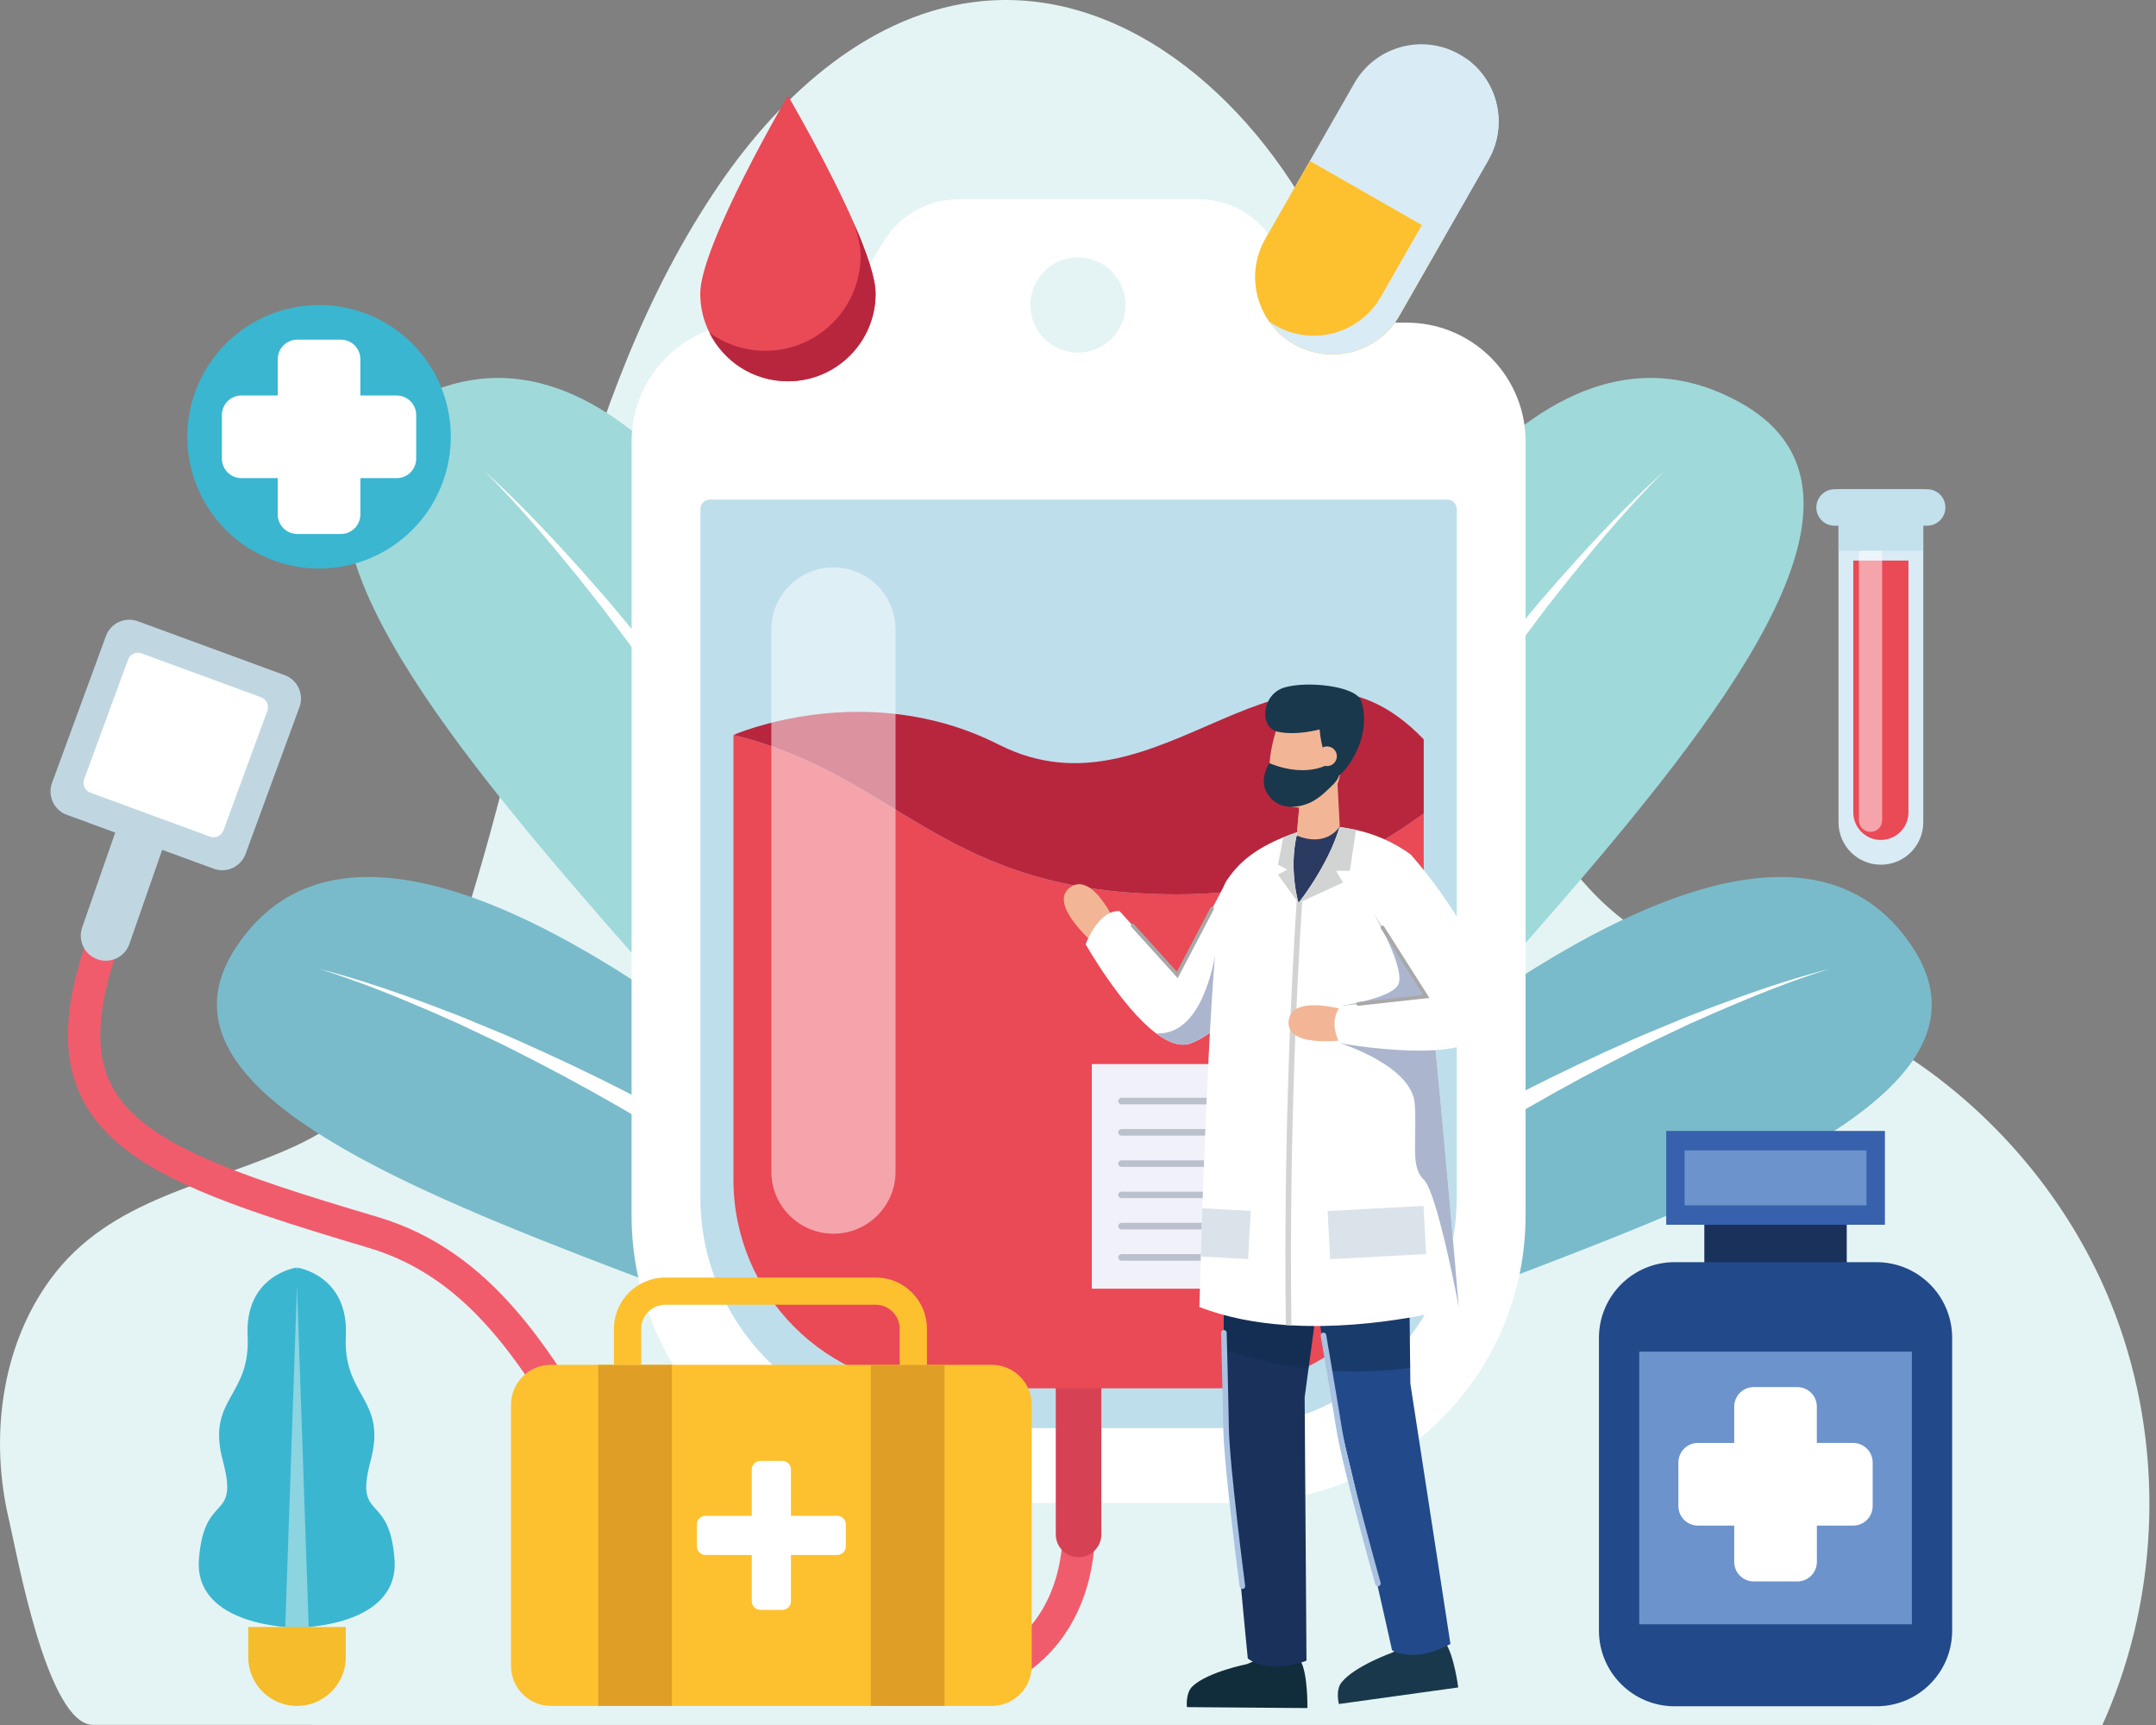 <svg width="320" height="256" viewBox="0 0 320 256" fill="none" xmlns="http://www.w3.org/2000/svg">
<rect x="0" y="0" width="320" height="256" fill="#808080" stroke="none"/>
<g clip-path="url(#clip0_1500_6117)">
<path d="M313.243 253.184C312.861 254.128 312.459 255.069 312.036 255.997C212.637 255.993 113.234 255.99 13.832 255.986C6.962 255.966 2.472 230.345 1.34 225.589C-1.524 213.571 0.072 199.951 7.501 189.821C16.368 177.729 31.045 175.973 43.847 170.064C57.659 163.692 64.109 151.616 68.599 137.669C80.573 100.459 84.708 59.673 106.753 27.394C116.006 13.838 129.51 1.681 145.858 0.16C167.852 -1.885 187.179 16.044 196.698 35.979C211.631 67.256 211.403 105.553 236.042 132.054C249.389 146.407 270.121 147.307 285.832 158.623C297.935 167.34 307.628 179.443 313.253 193.275C320.968 212.245 320.924 234.218 313.239 253.187L313.243 253.184Z" fill="#E4F4F4"/>
<path d="M163.065 212.422C163.065 212.422 117.717 28.158 60.665 59.725C17.125 83.818 137.474 171.974 149.083 216.124L163.065 212.422Z" fill="#A0D9DA"/>
<path d="M161.977 213.547L157.974 203.602L155.973 198.635C155.312 196.978 154.65 195.321 153.893 193.701L149.512 183.93L147.32 179.051L144.947 174.251L140.205 164.664C138.572 161.497 136.83 158.381 135.149 155.241L132.606 150.542C131.767 148.971 130.819 147.46 129.929 145.916L124.515 136.707C117.011 124.601 109.016 112.815 100.319 101.571C98.144 98.761 95.965 95.956 93.668 93.245L90.262 89.151L86.75 85.148C82.025 79.853 77.163 74.671 71.909 69.915C76.918 74.927 81.503 80.331 85.942 85.833L89.235 89.989L92.416 94.231C94.564 97.036 96.589 99.934 98.608 102.829C106.684 114.421 114.018 126.496 120.837 138.831L125.732 148.204C126.534 149.772 127.396 151.306 128.146 152.902L130.424 157.668C131.927 160.852 133.492 164.006 134.944 167.211L139.145 176.897L141.245 181.734L143.164 186.651L146.993 196.476C147.654 198.103 148.227 199.766 148.796 201.43L150.518 206.411L153.962 216.366L161.967 213.547H161.977Z" fill="white"/>
<path d="M170.859 214.062C170.859 214.062 65.067 94.834 35.01 140.618C12.072 175.557 136.012 194.005 161.912 222.285L170.855 214.062H170.859Z" fill="#79BBCB"/>
<path d="M170.487 215.32L163.621 209.493L160.191 206.585C159.052 205.61 157.91 204.638 156.717 203.732L149.639 198.181L146.1 195.413L142.459 192.774L135.183 187.5C132.729 185.781 130.216 184.148 127.737 182.474L124.007 179.975C122.77 179.137 121.474 178.383 120.209 177.582L112.583 172.853C102.27 166.791 91.718 161.156 80.852 156.202C78.135 154.964 75.421 153.73 72.653 152.615L68.521 150.904L64.344 149.302C58.763 147.215 53.121 145.265 47.352 143.785C53.035 145.551 58.559 147.774 64.007 150.127L68.081 151.927L72.104 153.833C74.797 155.077 77.436 156.441 80.071 157.801C90.61 163.259 100.783 169.366 110.68 175.867L117.983 180.916C119.194 181.769 120.435 182.573 121.614 183.463L125.173 186.116C127.536 187.895 129.933 189.627 132.268 191.438L139.179 196.995L142.633 199.77L145.981 202.671L152.67 208.477C153.798 209.429 154.876 210.438 155.946 211.454L159.175 214.485L165.629 220.54L170.477 215.313L170.487 215.32Z" fill="white"/>
<path d="M155.84 212.422C155.84 212.422 201.188 28.158 258.24 59.725C301.78 83.818 181.431 171.974 169.822 216.124L155.84 212.422Z" fill="#A0D9DA"/>
<path d="M156.931 213.547L160.934 203.602L162.935 198.635C163.596 196.978 164.258 195.321 165.015 193.701L169.396 183.93L171.588 179.051L173.961 174.251L178.703 164.664C180.336 161.497 182.078 158.381 183.759 155.241L186.303 150.542C187.141 148.971 188.089 147.46 188.979 145.916L194.393 136.707C201.897 124.601 209.892 112.815 218.589 101.571C220.764 98.761 222.943 95.956 225.241 93.245L228.646 89.151L232.158 85.148C236.883 79.853 241.745 74.671 246.999 69.915C241.991 74.927 237.405 80.331 232.966 85.833L229.673 89.989L226.492 94.231C224.344 97.036 222.319 99.934 220.3 102.829C212.224 114.421 204.89 126.496 198.072 138.831L193.176 148.204C192.375 149.772 191.512 151.306 190.762 152.902L188.485 157.668C186.981 160.852 185.416 164.006 183.964 167.211L179.763 176.897L177.663 181.734L175.744 186.651L171.915 196.476C171.254 198.103 170.681 199.766 170.112 201.43L168.39 206.411L164.946 216.366L156.941 213.547H156.931Z" fill="white"/>
<path d="M148.05 214.062C148.05 214.062 253.838 94.837 283.899 140.618C306.837 175.557 182.897 194.005 156.996 222.285L148.054 214.062H148.05Z" fill="#79BBCB"/>
<path d="M148.418 215.32L155.285 209.493L158.715 206.585C159.853 205.61 160.995 204.638 162.189 203.731L169.267 198.181L172.805 195.413L176.447 192.774L183.722 187.5C186.177 185.781 188.689 184.148 191.168 182.474L194.898 179.975C196.135 179.137 197.431 178.383 198.696 177.582L206.323 172.853C216.636 166.791 227.188 161.156 238.053 156.202C240.77 154.964 243.484 153.73 246.253 152.615L250.385 150.904L254.561 149.301C260.142 147.215 265.785 145.265 271.553 143.785C265.87 145.551 260.347 147.774 254.899 150.127L250.825 151.927L246.802 153.832C244.108 155.077 241.469 156.441 238.834 157.801C228.296 163.259 218.122 169.365 208.225 175.867L200.922 180.916C199.712 181.769 198.471 182.573 197.291 183.463L193.732 186.115C191.369 187.895 188.972 189.627 186.637 191.437L179.726 196.995L176.273 199.77L172.925 202.671L166.236 208.477C165.107 209.428 164.03 210.438 162.959 211.454L159.731 214.484L153.277 220.539L148.429 215.313L148.418 215.32Z" fill="white"/>
<path d="M134.229 253.17C131.802 253.17 129.231 252.993 126.521 252.638C105.263 249.856 95.55 233.294 86.154 217.277C77.845 203.108 69.997 189.726 54.723 185.185C31.56 178.298 17.129 173.348 12.045 162.734C8.96 156.294 9.499 148.258 13.828 136.898C14.306 135.647 15.724 135.037 16.962 135.545C17.534 135.78 17.967 136.213 18.213 136.738C18.479 137.307 18.523 137.979 18.281 138.61C14.51 148.524 13.9 155.571 16.345 160.675C20.576 169.509 34.179 174.101 56.08 180.616C73.158 185.696 81.855 200.527 90.269 214.87C99.488 230.587 108.195 245.434 127.138 247.913C138.17 249.359 146.4 247.623 151.593 242.765C158.238 236.546 157.709 227.031 157.706 226.935L162.465 226.612C162.499 227.089 163.184 238.408 154.9 246.205C149.973 250.842 143.039 253.174 134.229 253.174V253.17Z" fill="#F15C6D"/>
<path d="M226.261 63.056C225.057 54.484 217.683 47.884 208.777 47.884H196.422L188.945 35.74C188.72 35.379 188.482 35.028 188.229 34.693C185.792 31.489 181.977 29.579 177.903 29.579H142.255C137.758 29.579 133.581 31.908 131.215 35.74L129.084 39.204L126.865 42.808L123.946 47.553L123.742 47.884H111.386C109.181 47.884 107.074 48.29 105.13 49.03C98.946 51.372 94.422 57.096 93.811 63.942C93.764 64.467 93.74 64.996 93.74 65.531V180.391C93.74 183.552 94.084 186.63 94.735 189.6C94.807 189.93 94.885 190.261 94.967 190.592C95.308 191.99 95.717 193.36 96.198 194.7C97.18 197.462 98.434 200.09 99.938 202.555C103.473 208.361 108.356 213.257 114.151 216.806C115.201 217.451 116.282 218.051 117.39 218.6C121.072 220.437 125.054 221.757 129.245 222.462C131.57 222.854 133.96 223.059 136.397 223.059H183.76C187.196 223.059 190.538 222.653 193.739 221.886C196.228 221.29 198.635 220.475 200.929 219.462C204.448 217.914 207.717 215.906 210.663 213.513C218.14 207.431 223.519 198.866 225.541 189.078C226.124 186.276 226.428 183.371 226.428 180.395V65.531C226.428 64.692 226.37 63.867 226.257 63.059L226.261 63.056ZM159.99 38.195C163.897 38.195 167.057 41.359 167.057 45.262C167.057 49.166 163.894 52.33 159.99 52.33C156.086 52.33 152.922 49.169 152.922 45.262C152.922 41.355 156.086 38.195 159.99 38.195Z" fill="white"/>
<path d="M181.98 211.945H138.191C119.282 211.945 103.954 196.616 103.954 177.708V75.537C103.954 74.77 104.575 74.15 105.342 74.15H214.826C215.593 74.15 216.213 74.77 216.213 75.537V177.708C216.213 186.538 212.869 194.591 207.38 200.663C201.113 207.591 192.055 211.945 181.977 211.945H181.98Z" fill="#BFDEEC"/>
<path d="M160.085 231.098C158.217 231.098 156.7 229.584 156.7 227.716V204.049C156.7 202.18 158.21 200.663 160.082 200.663C161.953 200.663 163.467 202.177 163.467 204.045V227.713C163.467 229.581 161.957 231.098 160.085 231.098Z" fill="#D64254"/>
<path d="M211.314 120.731V175.059C211.314 192.17 197.442 206.036 180.337 206.036H139.827C122.723 206.036 108.86 192.17 108.86 175.059V109.071C133.738 115.171 139.8 132.729 174.701 132.729C192.113 132.729 202.344 127.219 211.314 120.731Z" fill="#EA4956"/>
<path d="M211.314 109.729V120.731C202.341 127.219 192.113 132.729 174.701 132.729C139.8 132.729 133.735 115.171 108.86 109.071C108.86 109.071 128.43 100.466 148.259 110.513C172.516 122.794 190.995 88.595 211.318 109.729H211.314Z" fill="#B8263E"/>
<path d="M195.382 157.913H162.046V191.25H195.382V157.913Z" fill="#F0F1F9"/>
<path d="M190.97 163.887H166.461C166.195 163.887 165.977 163.672 165.977 163.402C165.977 163.133 166.191 162.918 166.461 162.918H190.97C191.236 162.918 191.454 163.133 191.454 163.402C191.454 163.672 191.24 163.887 190.97 163.887Z" fill="#BAC0CC"/>
<path d="M190.97 168.53H166.461C166.195 168.53 165.977 168.315 165.977 168.046C165.977 167.777 166.191 167.562 166.461 167.562H190.97C191.236 167.562 191.454 167.777 191.454 168.046C191.454 168.315 191.24 168.53 190.97 168.53Z" fill="#BAC0CC"/>
<path d="M190.97 173.17H166.461C166.195 173.17 165.977 172.955 165.977 172.686C165.977 172.417 166.191 172.202 166.461 172.202H190.97C191.236 172.202 191.454 172.417 191.454 172.686C191.454 172.955 191.24 173.17 190.97 173.17Z" fill="#BAC0CC"/>
<path d="M190.97 177.81H166.461C166.195 177.81 165.977 177.596 165.977 177.326C165.977 177.057 166.191 176.842 166.461 176.842H190.97C191.236 176.842 191.454 177.057 191.454 177.326C191.454 177.596 191.24 177.81 190.97 177.81Z" fill="#BAC0CC"/>
<path d="M190.97 182.45H166.461C166.195 182.45 165.977 182.236 165.977 181.966C165.977 181.697 166.191 181.482 166.461 181.482H190.97C191.236 181.482 191.454 181.697 191.454 181.966C191.454 182.236 191.24 182.45 190.97 182.45Z" fill="#BAC0CC"/>
<path d="M190.97 187.091H166.461C166.195 187.091 165.977 186.876 165.977 186.606C165.977 186.337 166.191 186.122 166.461 186.122H190.97C191.236 186.122 191.454 186.337 191.454 186.606C191.454 186.876 191.24 187.091 190.97 187.091Z" fill="#BAC0CC"/>
<path d="M31.717 128.924L9.911 120.919C8.002 120.217 7.02 118.099 7.722 116.19L15.727 94.384C16.43 92.475 18.547 91.493 20.456 92.195L42.262 100.2C43.217 100.551 43.94 101.257 44.335 102.113C44.73 102.969 44.802 103.974 44.451 104.929L36.446 126.735C35.743 128.644 33.626 129.626 31.717 128.924Z" fill="#C0D7E2"/>
<path d="M15.7 142.578C15.294 142.578 14.882 142.51 14.48 142.37C12.543 141.695 11.524 139.582 12.195 137.645L17.749 121.7C18.424 119.763 20.538 118.744 22.474 119.415C24.411 120.09 25.43 122.204 24.759 124.141L19.205 140.086C18.673 141.617 17.238 142.578 15.7 142.578Z" fill="#C0D7E2"/>
<path d="M31.161 124.154L13.419 117.639C12.607 117.342 12.195 116.442 12.492 115.634L19.007 97.892C19.303 97.081 20.203 96.668 21.012 96.965L38.754 103.48C39.156 103.627 39.459 103.923 39.627 104.281C39.8 104.646 39.831 105.079 39.681 105.488L33.166 123.23C32.869 124.042 31.969 124.454 31.161 124.158V124.154Z" fill="white"/>
<path d="M214.515 243.778L210.86 242.567L206.64 245.257C206.64 245.257 201.048 247.248 199.115 249.679C198.174 250.862 198.726 252.884 198.726 252.884L216.434 250.426C216.434 250.426 215.828 245.642 214.515 243.778Z" fill="#19384B"/>
<path d="M215.282 243.969C209.752 246.965 206.612 244.903 206.612 244.903C206.612 244.903 200.165 215.893 198.542 210.274C198.212 209.129 197.615 206.855 197.083 203.885C196.572 201.004 196.033 197.499 195.511 193.851C195.314 192.477 195.123 191.083 194.935 189.695C193.589 179.788 192.494 170.167 192.494 170.167L193.64 169.096L199.978 163.188L208.9 172.291L209.132 190.006L209.309 203.476L209.333 205.351L215.279 243.972L215.282 243.969Z" fill="#224A8A"/>
<path d="M193.115 246.635L189.675 244.906L185.106 246.955C185.106 246.955 179.283 248.111 177.02 250.235C175.918 251.268 176.167 253.347 176.167 253.347L194.046 253.487C194.046 253.487 194.138 248.666 193.112 246.631L193.115 246.635Z" fill="#112C3A"/>
<path d="M198.014 174.609L196.064 189.211L195.512 193.364L194.21 203.125L193.64 207.383L193.913 246.457C188.008 248.619 185.202 246.123 185.202 246.123C185.202 246.123 182.355 217.563 182.243 210.69C182.215 209.013 181.704 205.068 181.65 200.203C181.626 198.052 181.622 195.726 181.636 193.357C181.694 182.239 182.086 170.122 182.086 170.122L190.504 164.303L193.637 168.609L198.011 174.612L198.014 174.609Z" fill="#19315B"/>
<path d="M165.615 137.113C165.615 137.113 162.175 129.197 158.79 131.72C155.404 134.242 162.707 140.338 162.707 140.338L165.615 137.113Z" fill="#F2B696"/>
<path d="M193.234 130.622C193.234 130.622 190.234 139.691 185.382 146.85C182.938 150.461 180.023 153.59 176.781 154.821C175.216 155.418 173.412 154.722 171.599 153.359C166.406 149.462 161.135 140.124 161.135 140.124C161.135 140.124 163.024 135.01 166.174 135.214L174.739 144.682L182.167 130.533L193.238 130.622H193.234Z" fill="white"/>
<g style="mix-blend-mode:multiply" opacity="0.5">
<path d="M209.309 202.988C204.918 203.599 200.81 203.663 197.08 203.397C196.569 200.517 196.03 197.012 195.508 193.364L194.206 203.125C189.089 202.511 184.81 201.325 181.649 200.199L181.636 193.354L187.527 189.262C187.527 189.262 190.517 189.198 194.932 189.204C195.297 189.204 195.675 189.204 196.061 189.211C199.842 189.232 204.485 189.307 209.129 189.518L209.306 202.988H209.309Z" fill="#0F2B4C"/>
</g>
<g style="mix-blend-mode:multiply">
<path d="M185.379 146.85C182.935 150.461 180.02 153.59 176.777 154.821C175.213 155.418 173.409 154.722 171.595 153.359C180.886 153.795 181.23 134.055 181.23 134.055L185.379 146.847V146.85Z" fill="#ABB6CE"/>
</g>
<path d="M216.513 193.96C216.513 193.96 204.509 197.4 191.68 196.691C191.404 196.678 191.127 196.661 190.848 196.64C186.494 196.34 182.069 195.546 178.015 193.96C178.015 193.96 178.087 191.049 178.227 186.48C178.291 184.401 178.366 181.977 178.458 179.324C179.065 161.551 180.269 133.598 181.919 130.932C183.705 128.041 186.371 125.941 190.476 124.267C191.104 124.008 191.768 123.762 192.464 123.524C193.408 123.203 194.421 122.896 195.502 122.6C195.502 122.6 196.818 122.504 198.815 122.743C199.548 122.831 200.374 122.964 201.26 123.162C203.725 123.718 206.667 124.795 209.412 126.848C210.059 127.332 211.358 138.549 212.668 151.678C212.712 152.107 212.756 152.54 212.797 152.973C213.005 155.08 213.216 157.232 213.421 159.383C213.544 160.655 213.663 161.93 213.782 163.198C213.926 164.725 214.069 166.246 214.205 167.749C215.494 181.752 216.513 193.954 216.513 193.954V193.96Z" fill="white"/>
<path d="M198.846 122.634C197.544 127.144 194.601 131.471 193.33 133.213C192.975 133.694 192.75 133.98 192.719 134.017V134.011C192.641 133.707 192.573 133.411 192.508 133.117C191.379 127.877 192.464 124.008 192.464 124.008H192.474L198.846 122.637V122.634Z" fill="#2B3A60"/>
<path d="M198.85 122.63C198.85 122.63 197.046 125.842 192.464 124.001L192.522 123.353L192.835 119.842L193.05 117.421L198.498 115.921L198.519 116.32V116.34L198.85 122.63Z" fill="#F2B696"/>
<path d="M200.353 129.238H198.314L199.333 130.966L192.723 134.014C192.859 133.844 197.127 128.453 198.815 122.743C199.548 122.831 200.373 122.964 201.26 123.162L200.353 129.234V129.238Z" fill="#D2D3D3"/>
<g style="mix-blend-mode:multiply">
<path d="M198.938 114.349C198.873 114.99 198.744 115.668 198.519 116.32V116.34L198.509 116.35C198.509 116.35 198.843 122.958 192.522 123.353L192.836 119.841C190.244 119.726 189.068 118.225 188.628 116.35L198.942 114.349H198.938Z" fill="#F2B696"/>
</g>
<path d="M198.938 114.349C198.873 114.99 198.744 115.668 198.519 116.32C198.512 116.33 198.512 116.344 198.509 116.35C197.834 118.246 196.31 119.916 193.009 119.848C192.948 119.848 192.89 119.848 192.832 119.841C190.241 119.726 189.065 118.225 188.625 116.35C187.834 112.989 189.406 108.41 189.406 108.41L190.896 105.863L197.083 105.355L197.789 107.002L198.846 111.192C198.846 111.192 199.115 112.638 198.938 114.349Z" fill="#F2B696"/>
<g style="mix-blend-mode:multiply">
<path d="M189.372 108.516C189.372 108.516 189.586 109.375 191.431 109.375C193.275 109.375 194.977 108.758 195.277 109.177C195.577 109.6 196.316 110.923 196.316 110.923L197.718 108.809L195.658 107.152L191.209 107.244L189.375 108.512L189.372 108.516Z" fill="#F2B696"/>
</g>
<path d="M195.856 108.25C195.856 108.25 192.416 109.218 189.624 108.587C186.835 107.957 187.264 103.074 190.585 102.045C193.906 101.015 201.28 101.775 202.03 104.029C203.52 108.526 200.844 113.296 198.768 115.089C198.768 115.089 196.354 113.729 195.856 108.246V108.25Z" fill="#19384B"/>
<path d="M191.676 196.691C191.4 196.678 191.124 196.661 190.844 196.64C190.418 163.321 192.303 135.91 192.505 133.117C192.569 133.411 192.638 133.711 192.716 134.011C192.716 134.011 192.716 134.017 192.716 134.021C192.747 133.983 192.972 133.697 193.326 133.216C193.111 136.217 191.247 163.532 191.673 196.691H191.676Z" fill="#D2D3D3"/>
<path d="M216.513 193.96C216.513 193.96 213.329 176.955 211.317 175.059C209.306 173.163 210.332 169.648 209.987 163.887C209.64 158.125 198.849 154.804 198.849 154.804L201.26 153.171L212.667 151.685C212.711 152.114 212.756 152.547 212.797 152.98C213.005 155.087 213.216 157.238 213.421 159.39C213.543 160.661 213.663 161.937 213.782 163.205C213.925 164.732 214.068 166.253 214.205 167.756C215.493 181.758 216.513 193.96 216.513 193.96Z" fill="#ABB6CE"/>
<path d="M188.403 113.255C188.366 113.238 188.062 113.885 188.045 113.926C187.807 114.458 187.636 115.028 187.585 115.611C187.476 116.814 188.004 117.908 188.874 118.716C190.486 120.22 193.176 119.869 194.936 118.863C195.716 118.416 196.412 117.84 197.053 117.213C197.602 116.674 198.491 115.945 198.713 115.184C198.761 115.021 198.706 114.935 198.638 114.775L197.888 112.975C197.888 112.975 194.578 115.764 188.403 113.258V113.255Z" fill="#19384B"/>
<path d="M199.79 149.929C199.79 149.929 191.536 147.403 191.253 151.613C190.974 155.827 200.349 154.235 200.349 154.235L199.787 149.929H199.79Z" fill="#F2B696"/>
<g style="mix-blend-mode:multiply">
<path d="M204.011 135.783C204.011 135.783 208.941 144.259 207.414 146.325C205.961 148.289 199.003 149.274 199.003 149.274L206.316 151.998L212.204 151.855L215.48 146.908L212.391 139.22L204.011 135.783Z" fill="#ABB6CE"/>
</g>
<path d="M196.961 113.691C197.767 113.691 198.42 113.038 198.42 112.232C198.42 111.426 197.767 110.773 196.961 110.773C196.155 110.773 195.501 111.426 195.501 112.232C195.501 113.038 196.155 113.691 196.961 113.691Z" fill="#F2B696"/>
<path d="M209.412 126.854C209.412 126.854 223.414 142.302 220.748 152.292C219.077 158.544 198.849 154.808 198.849 154.808C198.849 154.808 196.998 151.709 199.003 149.274L211.692 147.87L204.015 135.784L209.415 126.854H209.412Z" fill="white"/>
<path d="M189.678 129.797L191.069 129.05L189.678 128.324L190.473 124.267C191.1 124.008 191.765 123.762 192.46 123.524L192.47 124.001H192.46C192.46 124.001 191.25 128.32 192.716 134.007L189.678 129.797Z" fill="#D2D3D3"/>
<path d="M211.281 178.964L197.047 179.725L197.429 186.871L211.663 186.11L211.281 178.964Z" fill="#DAE3EA"/>
<path d="M185.635 179.709L185.253 186.855L178.223 186.477C178.287 184.397 178.362 181.973 178.454 179.324L185.635 179.709Z" fill="#DAE3EA"/>
<g style="mix-blend-mode:lighten" opacity="0.5">
<path d="M123.704 183.088C118.614 183.088 114.485 178.963 114.485 173.869V93.429C114.485 88.339 118.611 84.21 123.704 84.21C128.794 84.21 132.923 88.336 132.923 93.429V173.869C132.923 176.416 131.89 178.717 130.223 180.388C128.556 182.055 126.251 183.088 123.704 183.088Z" fill="white"/>
</g>
<path d="M66.34 69.513C68.931 59.03 62.532 48.432 52.049 45.841C41.566 43.251 30.967 49.649 28.377 60.132C25.787 70.616 32.185 81.214 42.668 83.805C53.151 86.395 63.75 79.996 66.34 69.513Z" fill="#3AB6D1"/>
<path d="M58.872 58.688H53.486V53.301C53.486 52.5 53.162 51.774 52.637 51.252C52.112 50.727 51.385 50.404 50.588 50.404H44.123C42.521 50.404 41.222 51.703 41.222 53.305V58.692H35.835C34.233 58.692 32.934 59.991 32.934 61.593V68.057C32.934 69.659 34.233 70.958 35.835 70.958H41.222V76.345C41.222 77.948 42.521 79.246 44.123 79.246H50.588C52.19 79.246 53.489 77.948 53.489 76.345V70.958H58.876C59.677 70.958 60.403 70.635 60.925 70.109C61.45 69.585 61.774 68.858 61.774 68.061V61.596C61.774 59.994 60.475 58.695 58.872 58.695V58.688Z" fill="white"/>
<path d="M274.1 178.492H252.962V195.887H274.1V178.492Z" fill="#19315B"/>
<path d="M153.13 208.481V247.241C153.13 248.874 152.462 250.358 151.392 251.428C150.318 252.502 148.841 253.167 147.205 253.167H81.766C78.497 253.167 75.844 250.511 75.844 247.238V208.477C75.844 205.208 78.493 202.548 81.766 202.548H147.202C150.471 202.548 153.13 205.204 153.13 208.477V208.481Z" fill="#FDC12F"/>
<path d="M140.192 202.555H129.248V253.167H140.192V202.555Z" fill="#DF9F26"/>
<path d="M99.727 202.555H88.783V253.167H99.727V202.555Z" fill="#DF9F26"/>
<path d="M137.581 197.196V202.552H133.534V197.196C133.534 196.245 133.162 195.348 132.487 194.68C131.812 194.005 130.922 193.633 129.971 193.633H98.738C96.767 193.633 95.172 195.232 95.172 197.196V202.552H91.125V197.196C91.125 193.002 94.545 189.59 98.738 189.59H129.971C132 189.59 133.909 190.377 135.347 191.816C136.783 193.251 137.581 195.167 137.581 197.199V197.196Z" fill="#FDC12F"/>
<path d="M124.26 224.955H117.394V218.088C117.394 217.717 117.237 217.382 116.981 217.147C116.753 216.936 116.446 216.806 116.112 216.806H112.863C112.154 216.806 111.581 217.379 111.581 218.088V224.955H104.715C104.005 224.955 103.433 225.527 103.433 226.236V229.486C103.433 230.195 104.005 230.767 104.715 230.767H111.581V237.634C111.581 238.343 112.154 238.916 112.863 238.916H116.112C116.821 238.916 117.394 238.343 117.394 237.634V230.767H124.26C124.632 230.767 124.966 230.611 125.201 230.355C125.413 230.127 125.542 229.82 125.542 229.486V226.236C125.542 225.527 124.969 224.955 124.26 224.955Z" fill="white"/>
<path d="M278.512 253.221H248.554C242.349 253.221 237.32 248.193 237.32 241.988V198.546C237.32 192.341 242.349 187.312 248.554 187.312H278.512C280.67 187.312 282.688 187.922 284.4 188.976C287.608 190.953 289.746 194.499 289.746 198.546V241.988C289.746 248.193 284.717 253.221 278.512 253.221Z" fill="#224A8A"/>
<path d="M283.766 200.592H243.3V241.057H283.766V200.592Z" fill="#6C93CC"/>
<path d="M279.763 167.838H247.306V181.762H279.763V167.838Z" fill="#3760AD"/>
<path d="M275.048 214.137H269.661V208.75C269.661 207.949 269.337 207.223 268.812 206.701C268.287 206.176 267.561 205.852 266.763 205.852H260.299C258.697 205.852 257.398 207.151 257.398 208.753V214.14H252.011C250.409 214.14 249.11 215.439 249.11 217.041V223.506C249.11 225.108 250.409 226.407 252.011 226.407H257.398V231.794C257.398 233.396 258.697 234.695 260.299 234.695H266.763C268.366 234.695 269.665 233.396 269.665 231.794V226.407H275.051C275.853 226.407 276.579 226.083 277.101 225.558C277.622 225.033 277.949 224.307 277.949 223.509V217.045C277.949 215.443 276.65 214.144 275.048 214.144V214.137Z" fill="white"/>
<path d="M277.029 170.722H250.037V178.878H277.029V170.722Z" fill="#6C93CC"/>
<path d="M129.96 43.575C129.96 50.762 124.127 56.585 116.944 56.585C111.833 56.585 107.408 53.639 105.287 49.347C104.418 47.605 103.934 45.651 103.934 43.575C103.934 36.388 116.944 14.2 116.944 14.2C116.944 14.2 122.999 24.517 126.844 33.36C128.644 37.489 129.96 41.291 129.96 43.575Z" fill="#EA4956"/>
<path d="M129.96 43.575C129.96 50.762 124.127 56.585 116.944 56.585C111.833 56.585 107.408 53.639 105.287 49.347C107.616 51.058 110.486 52.06 113.602 52.06C121.413 52.06 127.734 45.729 127.734 37.929C127.734 36.739 127.407 35.171 126.841 33.36C128.641 37.489 129.957 41.291 129.957 43.575H129.96Z" fill="#B8263E"/>
<path d="M58.555 231.388C57.785 221.225 52.548 225.998 55.013 216.759C57.478 207.519 50.884 207.366 51.331 198.28C51.778 189.194 44.079 188.117 44.079 188.117V188.577L44.004 188.117C44.004 188.117 36.303 189.194 36.753 198.28C37.199 207.366 30.606 207.519 33.071 216.759C35.535 225.998 30.299 221.225 29.528 231.388C28.758 241.551 44.004 241.551 44.004 241.551L44.079 241.469V241.551C44.079 241.551 59.326 241.551 58.555 231.388Z" fill="#3AB6D1"/>
<path d="M42.255 243.928L44.079 190.797L45.903 243.928C45.937 244.933 45.15 245.779 44.144 245.813C43.138 245.847 42.293 245.059 42.259 244.054C42.259 244.013 42.259 243.968 42.259 243.928H42.255Z" fill="#8BD4E0"/>
<path d="M44.079 253.167C40.08 253.167 36.841 249.928 36.841 245.929V241.463H51.317V245.929C51.317 246.928 51.116 247.879 50.748 248.745C49.65 251.343 47.076 253.167 44.079 253.167Z" fill="#F5BC2B"/>
<path d="M285.456 72.609V122.04C285.456 125.515 282.64 128.327 279.166 128.327C275.692 128.327 272.879 125.515 272.879 122.04V72.609H285.456Z" fill="#D9EBF4"/>
<path d="M279.166 124.655C276.906 124.655 275.072 122.821 275.072 120.561V83.195H283.258V120.561C283.258 121.495 282.944 122.354 282.419 123.043C281.672 124.021 280.493 124.652 279.163 124.652L279.166 124.655Z" fill="#EA4956"/>
<path d="M286.039 78.019H272.293C270.8 78.019 269.586 76.809 269.586 75.312C269.586 73.819 270.796 72.605 272.293 72.605H286.039C286.786 72.605 287.465 72.909 287.952 73.396C288.443 73.887 288.743 74.562 288.743 75.309C288.743 76.802 287.533 78.016 286.036 78.016L286.039 78.019Z" fill="#C3E0ED"/>
<g style="mix-blend-mode:screen" opacity="0.5">
<path d="M277.628 123.459C276.677 123.459 275.903 122.688 275.903 121.734V81.364C275.903 80.412 276.674 79.639 277.628 79.639C278.092 79.639 278.515 79.823 278.825 80.123C279.149 80.436 279.354 80.876 279.354 81.364V121.734C279.354 122.685 278.583 123.459 277.628 123.459Z" fill="white"/>
</g>
<g style="mix-blend-mode:multiply">
<path d="M285.453 78.019H272.876V81.735H285.453V78.019Z" fill="#C3E0ED"/>
</g>
<path d="M220.921 23.732L207.714 46.82C204.57 52.316 197.564 54.225 192.068 51.079C190.558 50.216 189.317 49.06 188.379 47.724C185.904 44.202 185.526 39.419 187.806 35.433L201.014 12.345C204.158 6.846 211.164 4.94 216.66 8.087C216.977 8.268 217.28 8.462 217.57 8.667C218.739 9.485 219.718 10.497 220.478 11.636C221.429 13.051 222.05 14.66 222.302 16.334C222.674 18.796 222.251 21.4 220.914 23.732H220.921Z" fill="#D9EBF4"/>
<path d="M214.317 35.276L207.713 46.82C204.57 52.316 197.567 54.222 192.071 51.079C186.572 47.932 184.666 40.929 187.81 35.433L194.414 23.889L214.317 35.276Z" fill="#FDC12F"/>
<g style="mix-blend-mode:multiply">
<path d="M220.921 23.732L207.713 46.82C204.57 52.316 197.564 54.225 192.068 51.079C190.557 50.216 189.316 49.06 188.379 47.724C188.672 47.932 188.979 48.126 189.299 48.307C194.795 51.454 201.798 49.544 204.945 44.049L218.153 20.961C219.489 18.629 219.912 16.024 219.54 13.562C219.288 11.888 218.667 10.279 217.716 8.864C217.672 8.796 217.624 8.731 217.576 8.666C218.746 9.485 219.724 10.497 220.485 11.636C221.436 13.051 222.056 14.66 222.309 16.334C222.68 18.796 222.258 21.4 220.921 23.732Z" fill="#D9EBF4"/>
</g>
<path d="M201.594 149.264C201.454 149.264 201.335 149.158 201.318 149.019C201.301 148.865 201.41 148.729 201.563 148.712L211.215 147.645L204.959 137.795C204.877 137.665 204.915 137.495 205.044 137.413C205.174 137.331 205.344 137.369 205.426 137.498L212.159 148.098L201.625 149.264C201.625 149.264 201.604 149.264 201.594 149.264Z" fill="#A9A8A8"/>
<path d="M174.797 145.163L167.917 137.556C167.814 137.444 167.821 137.267 167.937 137.164C168.05 137.062 168.227 137.069 168.329 137.185L174.677 144.201L179.648 134.73C179.72 134.594 179.887 134.543 180.023 134.614C180.16 134.686 180.211 134.853 180.139 134.989L174.797 145.163Z" fill="#A9A8A8"/>
<path d="M184.4 235.81C184.196 235.81 184.015 235.656 183.988 235.448C183.964 235.271 181.656 217.563 181.56 211.955C181.465 206.37 181.237 197.891 181.237 197.806C181.23 197.578 181.41 197.387 181.642 197.38H181.652C181.877 197.38 182.062 197.557 182.068 197.786C182.068 197.871 182.3 206.357 182.392 211.941C182.488 217.502 184.789 235.166 184.813 235.343C184.844 235.571 184.683 235.779 184.455 235.81C184.438 235.81 184.417 235.813 184.4 235.813V235.81Z" fill="#A9C2E1"/>
<path d="M204.577 235.414C204.372 235.445 204.175 235.319 204.117 235.114C204.069 234.941 199.258 217.744 198.362 212.207C197.472 206.694 196.036 198.335 196.023 198.249C195.985 198.024 196.135 197.81 196.36 197.769H196.371C196.592 197.735 196.8 197.885 196.838 198.106C196.851 198.191 198.29 206.554 199.18 212.071C200.066 217.563 204.863 234.716 204.914 234.886C204.976 235.108 204.846 235.336 204.628 235.397C204.611 235.401 204.594 235.408 204.573 235.408L204.577 235.414Z" fill="#A9C2E1"/>
</g>
<defs>
<clipPath id="clip0_1500_6117">
<rect width="319.022" height="256" fill="white"/>
</clipPath>
</defs>
</svg>
